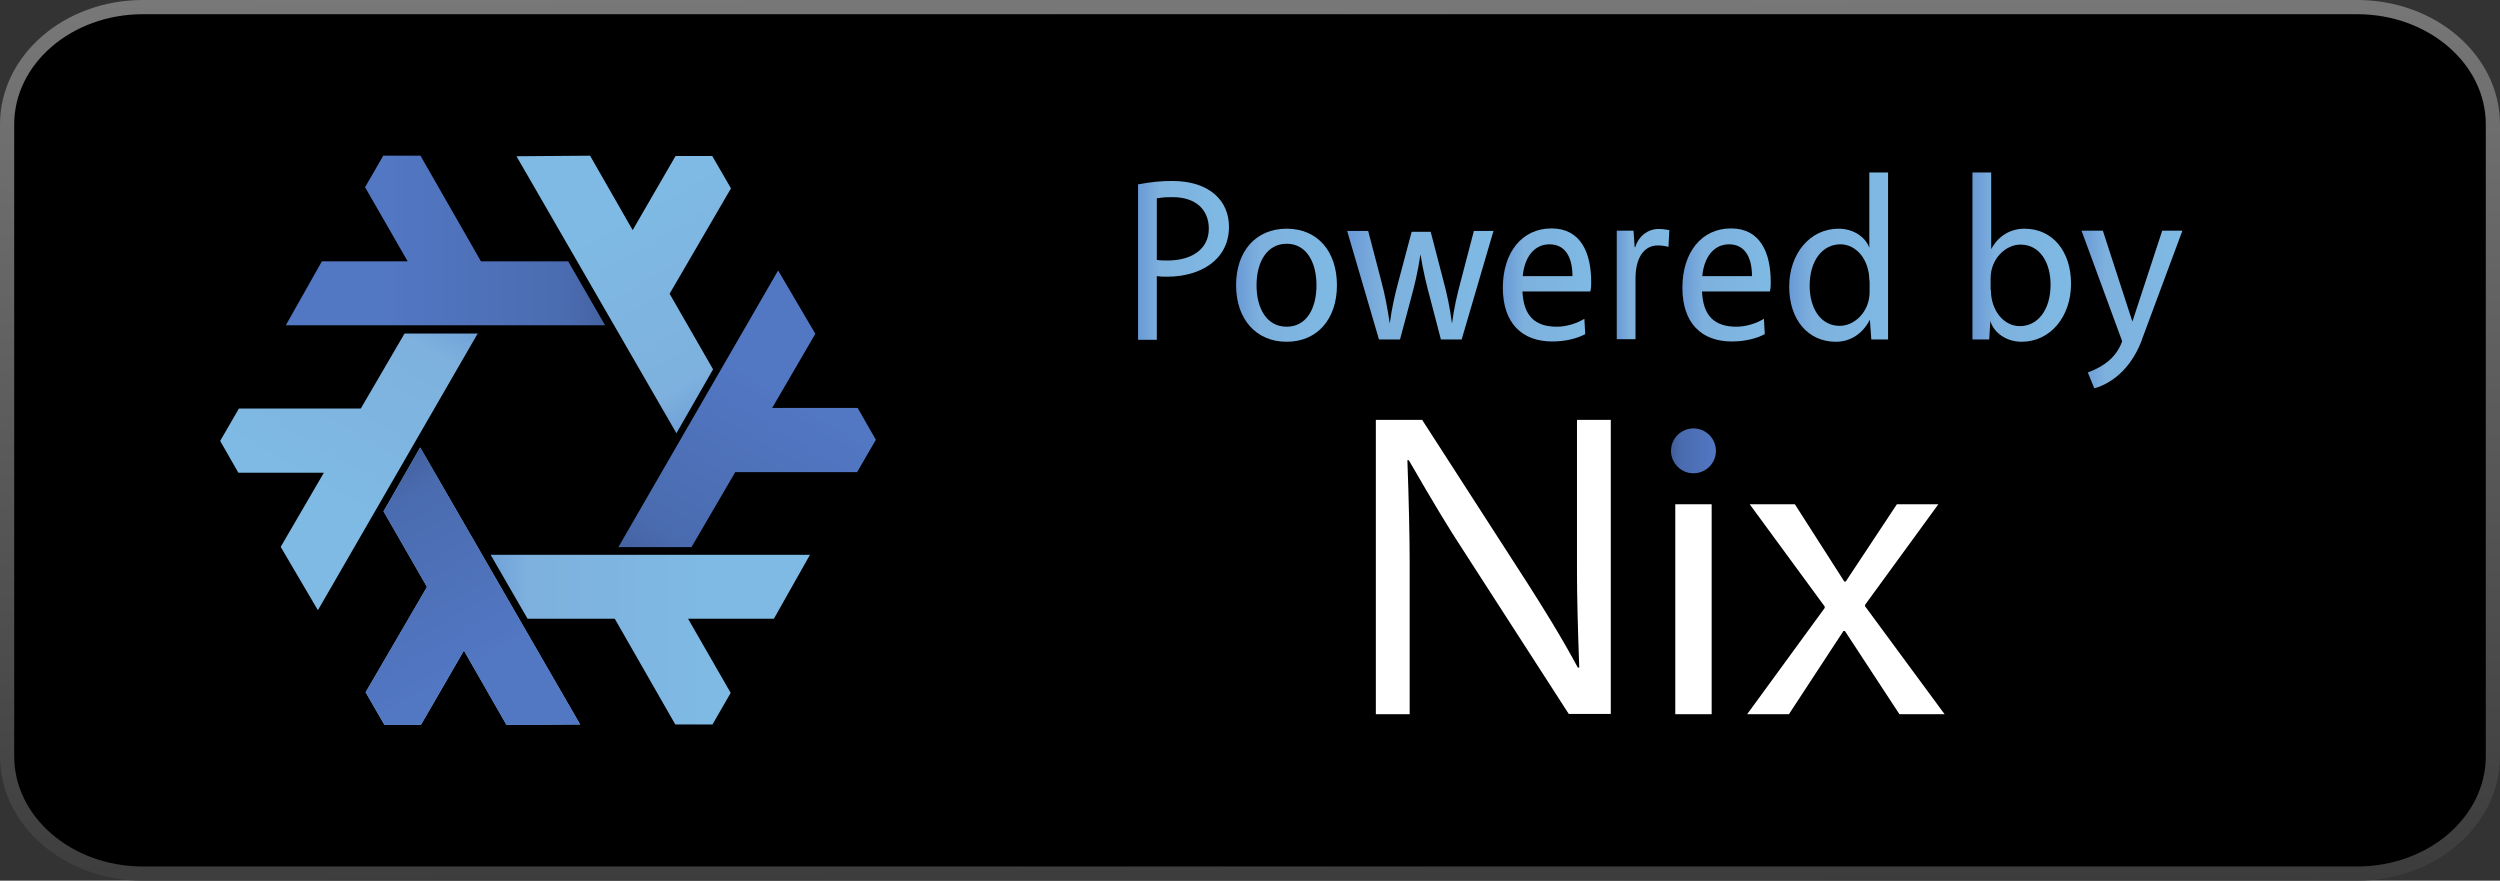 <?xml version="1.0" encoding="UTF-8"?>
<!--
    Powered by Nix © 2023 by Sake is licensed under (CC BY-NC-SA 4.0)
    To view the source visit: https://github.com/sakecode/Sakes-SVGs 
    To view a copy of this license, visit http://creativecommons.org/licenses/by-nc-sa/4.0/
    
    It uses the following works, unmodified:
    NixOS Logo by Tim Cuthbertson(@timbertson) is licensed under (CC BY 4.0)
    To view a copy of this license, visit https://creativecommons.org/licenses/by/4.0/
    
    It uses the following fonts:
    The Vegur font, provided graciously under (CC0 1.0)
    To view a copy of this license, visit https://creativecommons.org/publicdomain/zero/1.0/
    Get the font at:
    http://dotcolon.net/font/vegur/
-->
<svg id="b" data-name="Layer 2" xmlns="http://www.w3.org/2000/svg" width="88" height="31" xmlns:xlink="http://www.w3.org/1999/xlink" viewBox="0 0 88 31">
  <rect x="0" y="0" width="88" height="31" fill="#333333" stroke="none"/>
  <defs>
    <style>
      .bc {
        fill: url(#ae);
      }

      .bd {
        fill: url(#u);
      }

      .be {
        fill: url(#y);
      }

      .bf {
        fill: url(#w);
      }

      .bg {
        fill: url(#m);
      }

      .bh {
        fill: url(#i);
      }

      .bi {
        fill: url(#q);
      }

      .bj {
        fill: url(#o);
      }

      .bk {
        fill: url(#k);
      }

      .bl {
        fill: url(#s);
      }

      .bm {
        fill: url(#ba);
      }

      .bm, .bn, .bo, .bp, .bq, .br, .bs {
        fill-rule: evenodd;
      }

      .bn {
        fill: url(#ax);
      }

      .bo {
        fill: url(#au);
      }

      .bp {
        fill: url(#aj);
      }

      .bq {
        fill: url(#ap);
      }

      .br {
        fill: url(#am);
      }

      .bs {
        fill: url(#as);
      }

      .bt {
        fill: #fff;
      }

      .bu {
        stroke: url(#e);
        stroke-miterlimit: 10;
        stroke-width: .5px;
      }
    </style>
    <linearGradient id="e" x1="43.84" y1="-.39" x2="44.16" y2="31.39" gradientUnits="userSpaceOnUse">
      <stop offset="0" stop-color="#787878"/>
      <stop offset="1" stop-color="#3c3c3c"/>
    </linearGradient>
    <linearGradient id="i" x1="73.27" y1="10.9" x2="76.82" y2="10.9" gradientUnits="userSpaceOnUse">
      <stop offset="0" stop-color="#699ad7"/>
      <stop offset=".24" stop-color="#7eb1dd"/>
      <stop offset="1" stop-color="#7ebae4"/>
    </linearGradient>
    <linearGradient id="k" x1="69.42" y1="9.05" x2="72.9" y2="9.05" xlink:href="#i"/>
    <linearGradient id="m" x1="62.98" y1="9.05" x2="66.46" y2="9.05" xlink:href="#i"/>
    <linearGradient id="o" x1="59.22" y1="10.04" x2="62.33" y2="10.04" xlink:href="#i"/>
    <linearGradient id="q" x1="56.93" y1="10" x2="58.76" y2="10" xlink:href="#i"/>
    <linearGradient id="s" x1="52.91" y1="10.04" x2="56.02" y2="10.04" xlink:href="#i"/>
    <linearGradient id="u" x1="47.43" y1="10.04" x2="52.58" y2="10.04" xlink:href="#i"/>
    <linearGradient id="w" x1="43.51" y1="10.04" x2="47.06" y2="10.04" xlink:href="#i"/>
    <linearGradient id="y" x1="40.06" y1="9.16" x2="43.26" y2="9.16" xlink:href="#i"/>
    <linearGradient id="ae" x1="58.82" y1="15.87" x2="60.4" y2="15.87" gradientUnits="userSpaceOnUse">
      <stop offset="0" stop-color="#415e9a"/>
      <stop offset=".23" stop-color="#4a6baf"/>
      <stop offset="1" stop-color="#5277c3"/>
    </linearGradient>
    <linearGradient id="aj" x1="224.31" y1="-241.85" x2="229.46" y2="-250.76" gradientTransform="translate(-167.55 -176.77) scale(.8 -.8)" xlink:href="#i"/>
    <linearGradient id="am" x1="424.01" y1="326.19" x2="429.17" y2="317.28" gradientTransform="translate(-381.06 -153.58) rotate(60) scale(.8 -.8)" xlink:href="#i"/>
    <linearGradient id="ap" x1="-367.32" y1="-352.79" x2="-362.16" y2="-361.71" gradientTransform="translate(-80.86 -373.09) rotate(-60) scale(.8 -.8)" xlink:href="#i"/>
    <linearGradient id="as" x1="-559.28" y1="672.04" x2="-554.13" y2="663.12" gradientTransform="translate(-420.72 -523.34) rotate(-180) scale(.8 -.8)" xlink:href="#i"/>
    <linearGradient id="au" x1="-569.65" y1="-677.97" x2="-564.59" y2="-686.91" gradientTransform="translate(467.69 -525.72) scale(.8 -.8)" xlink:href="#ae"/>
    <linearGradient id="ax" x1="-761.47" y1="347.27" x2="-756.41" y2="338.33" gradientTransform="translate(-523.24 397.2) rotate(120) scale(.8 -.8)" xlink:href="#ae"/>
    <linearGradient id="ba" x1="-1553.35" y1="-331.81" x2="-1548.28" y2="-340.75" gradientTransform="translate(-827.26 -922.2) rotate(-120) scale(.8 -.8)" xlink:href="#ae"/>
  </defs>
  <g id="c" data-name="Badge-Dark">
    <g id="d" data-name="Badge">
      <path id="f" data-name="rect5035" class="bu" d="m5.03.25h77.94c2.64,0,4.78,1.85,4.78,4.13v22.24c0,2.28-2.14,4.13-4.78,4.13H5.03c-2.64,0-4.78-1.85-4.78-4.13V4.38C.25,2.1,2.39.25,5.03.25Z"/>
    </g>
  </g>
  <g id="g" data-name="Text-Dark">
    <g id="h" data-name="PoweredBy">
      <path id="j" data-name="Y" class="bh" d="m75.4,11.95c-.32.87-.92,1.5-1.68,1.72l-.23-.56c.58-.21,1.02-.55,1.21-1.1l-1.43-3.89h.75l1.04,3.2,1.05-3.2h.71l-1.42,3.82Z"/>
      <path id="l" data-name="B" class="bk" d="m70.08,8.79c.23-.45.65-.74,1.18-.74.98,0,1.64.78,1.64,1.94s-.73,2.04-1.74,2.04c-.54,0-.98-.32-1.1-.73l-.04.65h-.59v-5.88h.66v2.72Zm0,1.42c0,.72.45,1.27,1.02,1.27.62,0,1.08-.56,1.08-1.46,0-.77-.37-1.41-1.06-1.41-.53,0-1.05.51-1.05,1.18v.42Z"/>
      <path id="n" data-name="D" class="bg" d="m66.46,11.95h-.59l-.05-.7c-.23.46-.65.78-1.2.78-.98,0-1.64-.78-1.64-1.94s.73-2.04,1.74-2.04c.52,0,.94.29,1.08.67v-2.65h.66v5.88Zm-.66-2.08c0-.72-.45-1.27-1.02-1.27-.62,0-1.08.56-1.08,1.46,0,.77.37,1.41,1.06,1.41.53,0,1.05-.51,1.05-1.18v-.42Z"/>
      <path id="p" data-name="E" class="bj" d="m62.12,11.76c-.29.16-.71.26-1.16.26-1.06,0-1.74-.64-1.74-1.89s.68-2.09,1.71-2.09,1.4.85,1.4,1.89c0,.12,0,.2-.03.33h-2.39c.04.86.44,1.24,1.21,1.24.33,0,.7-.11.97-.28l.03.54Zm-.45-2.04c0-.62-.22-1.12-.81-1.12-.53,0-.88.45-.94,1.12h1.74Z"/>
      <path id="r" data-name="R" class="bi" d="m57.56,8.7c.11-.37.43-.64.82-.64.14,0,.27.02.38.04l-.03.59c-.12-.03-.23-.05-.38-.05-.47,0-.78.42-.78,1.16v2.14h-.66v-3.82h.59l.04.58Z"/>
      <path id="t" data-name="E" class="bl" d="m55.8,11.76c-.29.16-.71.26-1.16.26-1.06,0-1.74-.64-1.74-1.89s.68-2.09,1.71-2.09,1.4.85,1.4,1.89c0,.12,0,.2-.03.33h-2.39c.04.86.44,1.24,1.21,1.24.33,0,.7-.11.97-.28l.03.54Zm-.45-2.04c0-.62-.22-1.12-.81-1.12-.53,0-.88.45-.94,1.12h1.74Z"/>
      <path id="v" data-name="W" class="bd" d="m50.72,11.95l-.37-1.42c-.13-.48-.25-.96-.35-1.58-.09.62-.21,1.1-.34,1.58l-.38,1.42h-.74l-1.12-3.82h.74l.46,1.76c.13.48.22.96.3,1.5.07-.54.18-1.02.31-1.5l.46-1.73h.67l.45,1.73c.13.48.23.96.3,1.5.07-.54.18-1.02.31-1.5l.46-1.76h.69l-1.12,3.82h-.74Z"/>
      <path id="x" data-name="O" class="bf" d="m47.06,10.04c0,1.19-.69,1.99-1.77,1.99s-1.78-.8-1.78-1.99.69-1.99,1.78-1.99,1.77.8,1.77,1.99Zm-2.83,0c0,.82.36,1.46,1.06,1.46s1.05-.64,1.05-1.46-.36-1.46-1.05-1.46-1.06.64-1.06,1.46Z"/>
      <path id="z" data-name="P" class="be" d="m40.06,6.49c.46-.09.85-.12,1.2-.12,1.32,0,2,.7,2,1.61,0,1.18-1.02,1.76-2.18,1.76-.13,0-.22,0-.36-.02v2.24h-.66v-5.46Zm.66,2.66c.12.02.29.02.38.02.82,0,1.45-.38,1.45-1.12,0-.67-.46-1.11-1.27-1.11-.18,0-.3,0-.56.04v2.17Z"/>
    </g>
    <g id="aa" data-name="Nix">
      <g id="ab" data-name="Nix">
        <path id="ac" data-name="X" class="bt" d="m68.24,17.75h-1.47l-1.8,2.72h-.05l-1.74-2.72h-1.59l2.64,3.6v.05l-2.73,3.74h1.47l1.92-2.93h.05l1.92,2.93h1.59l-2.8-3.8v-.05l2.58-3.54Z"/>
        <rect id="ad" data-name="I" class="bt" x="58.97" y="17.75" width="1.28" height="7.39"/>
        <circle id="af" data-name="Dot" class="bc" cx="59.61" cy="15.87" r=".79"/>
        <path id="ag" data-name="N" class="bt" d="m56.7,14.78h-1.19v5.41c0,.76.03,1.97.08,3.31h-.05c-.6-1.12-1.27-2.18-1.74-2.92l-3.74-5.8h-1.63v10.36h1.19v-5.41c0-.76-.03-2.2-.08-3.53h.05c.89,1.54,1.41,2.4,1.89,3.13l3.74,5.8h1.48v-10.36Z"/>
      </g>
    </g>
  </g>
  <g id="ah" data-name="Nix Logo">
    <g id="ai" data-name="Snowflake">
      <path id="ak" data-name="path3336-6" class="bp" d="m14.79,15.75l5.63,9.75-2.59.02-1.5-2.62-1.51,2.61h-1.29s-.66-1.14-.66-1.14l2.16-3.71-1.53-2.66,1.29-2.25Z"/>
      <g id="al" data-name="use3439-6">
        <path id="an" data-name="path3336-6" class="br" d="m16.82,11.73l-5.63,9.75-1.31-2.23,1.52-2.61h-3.01s-.64-1.12-.64-1.12l.66-1.14h4.29s1.54-2.64,1.54-2.64h2.6Z"/>
      </g>
      <g id="ao" data-name="use3445-0">
        <path id="aq" data-name="path3336-6" class="bq" d="m17.25,19.53h11.26s-1.27,2.25-1.27,2.25h-3.02s1.5,2.61,1.5,2.61l-.64,1.11h-1.31s-2.13-3.72-2.13-3.72h-3.07s-1.3-2.25-1.3-2.25Z"/>
      </g>
      <g id="ar" data-name="use3449-5">
        <path id="at" data-name="path3336-6" class="bs" d="m23.81,15.25l-5.63-9.75,2.59-.02,1.5,2.62,1.51-2.61h1.29s.66,1.14.66,1.14l-2.16,3.71,1.53,2.66-1.29,2.25Z"/>
      </g>
      <path id="av" data-name="path4260-0" class="bo" d="m14.79,15.75l5.63,9.75-2.59.02-1.5-2.62-1.51,2.61h-1.29s-.66-1.14-.66-1.14l2.16-3.71-1.53-2.66,1.29-2.25Z"/>
      <g id="aw" data-name="use4354-5">
        <path id="ay" data-name="path4260-0" class="bn" d="m21.32,11.45h-11.26s1.27-2.25,1.27-2.25h3.02s-1.5-2.61-1.5-2.61l.64-1.11h1.31s2.13,3.72,2.13,3.72h3.07s1.3,2.25,1.3,2.25Z"/>
      </g>
      <g id="az" data-name="use4362-2">
        <path id="bb" data-name="path4260-0" class="bm" d="m21.76,19.27l5.63-9.75,1.31,2.23-1.52,2.61h3.01s.64,1.12.64,1.12l-.66,1.14h-4.29s-1.54,2.64-1.54,2.64h-2.6Z"/>
      </g>
    </g>
  </g>
</svg>